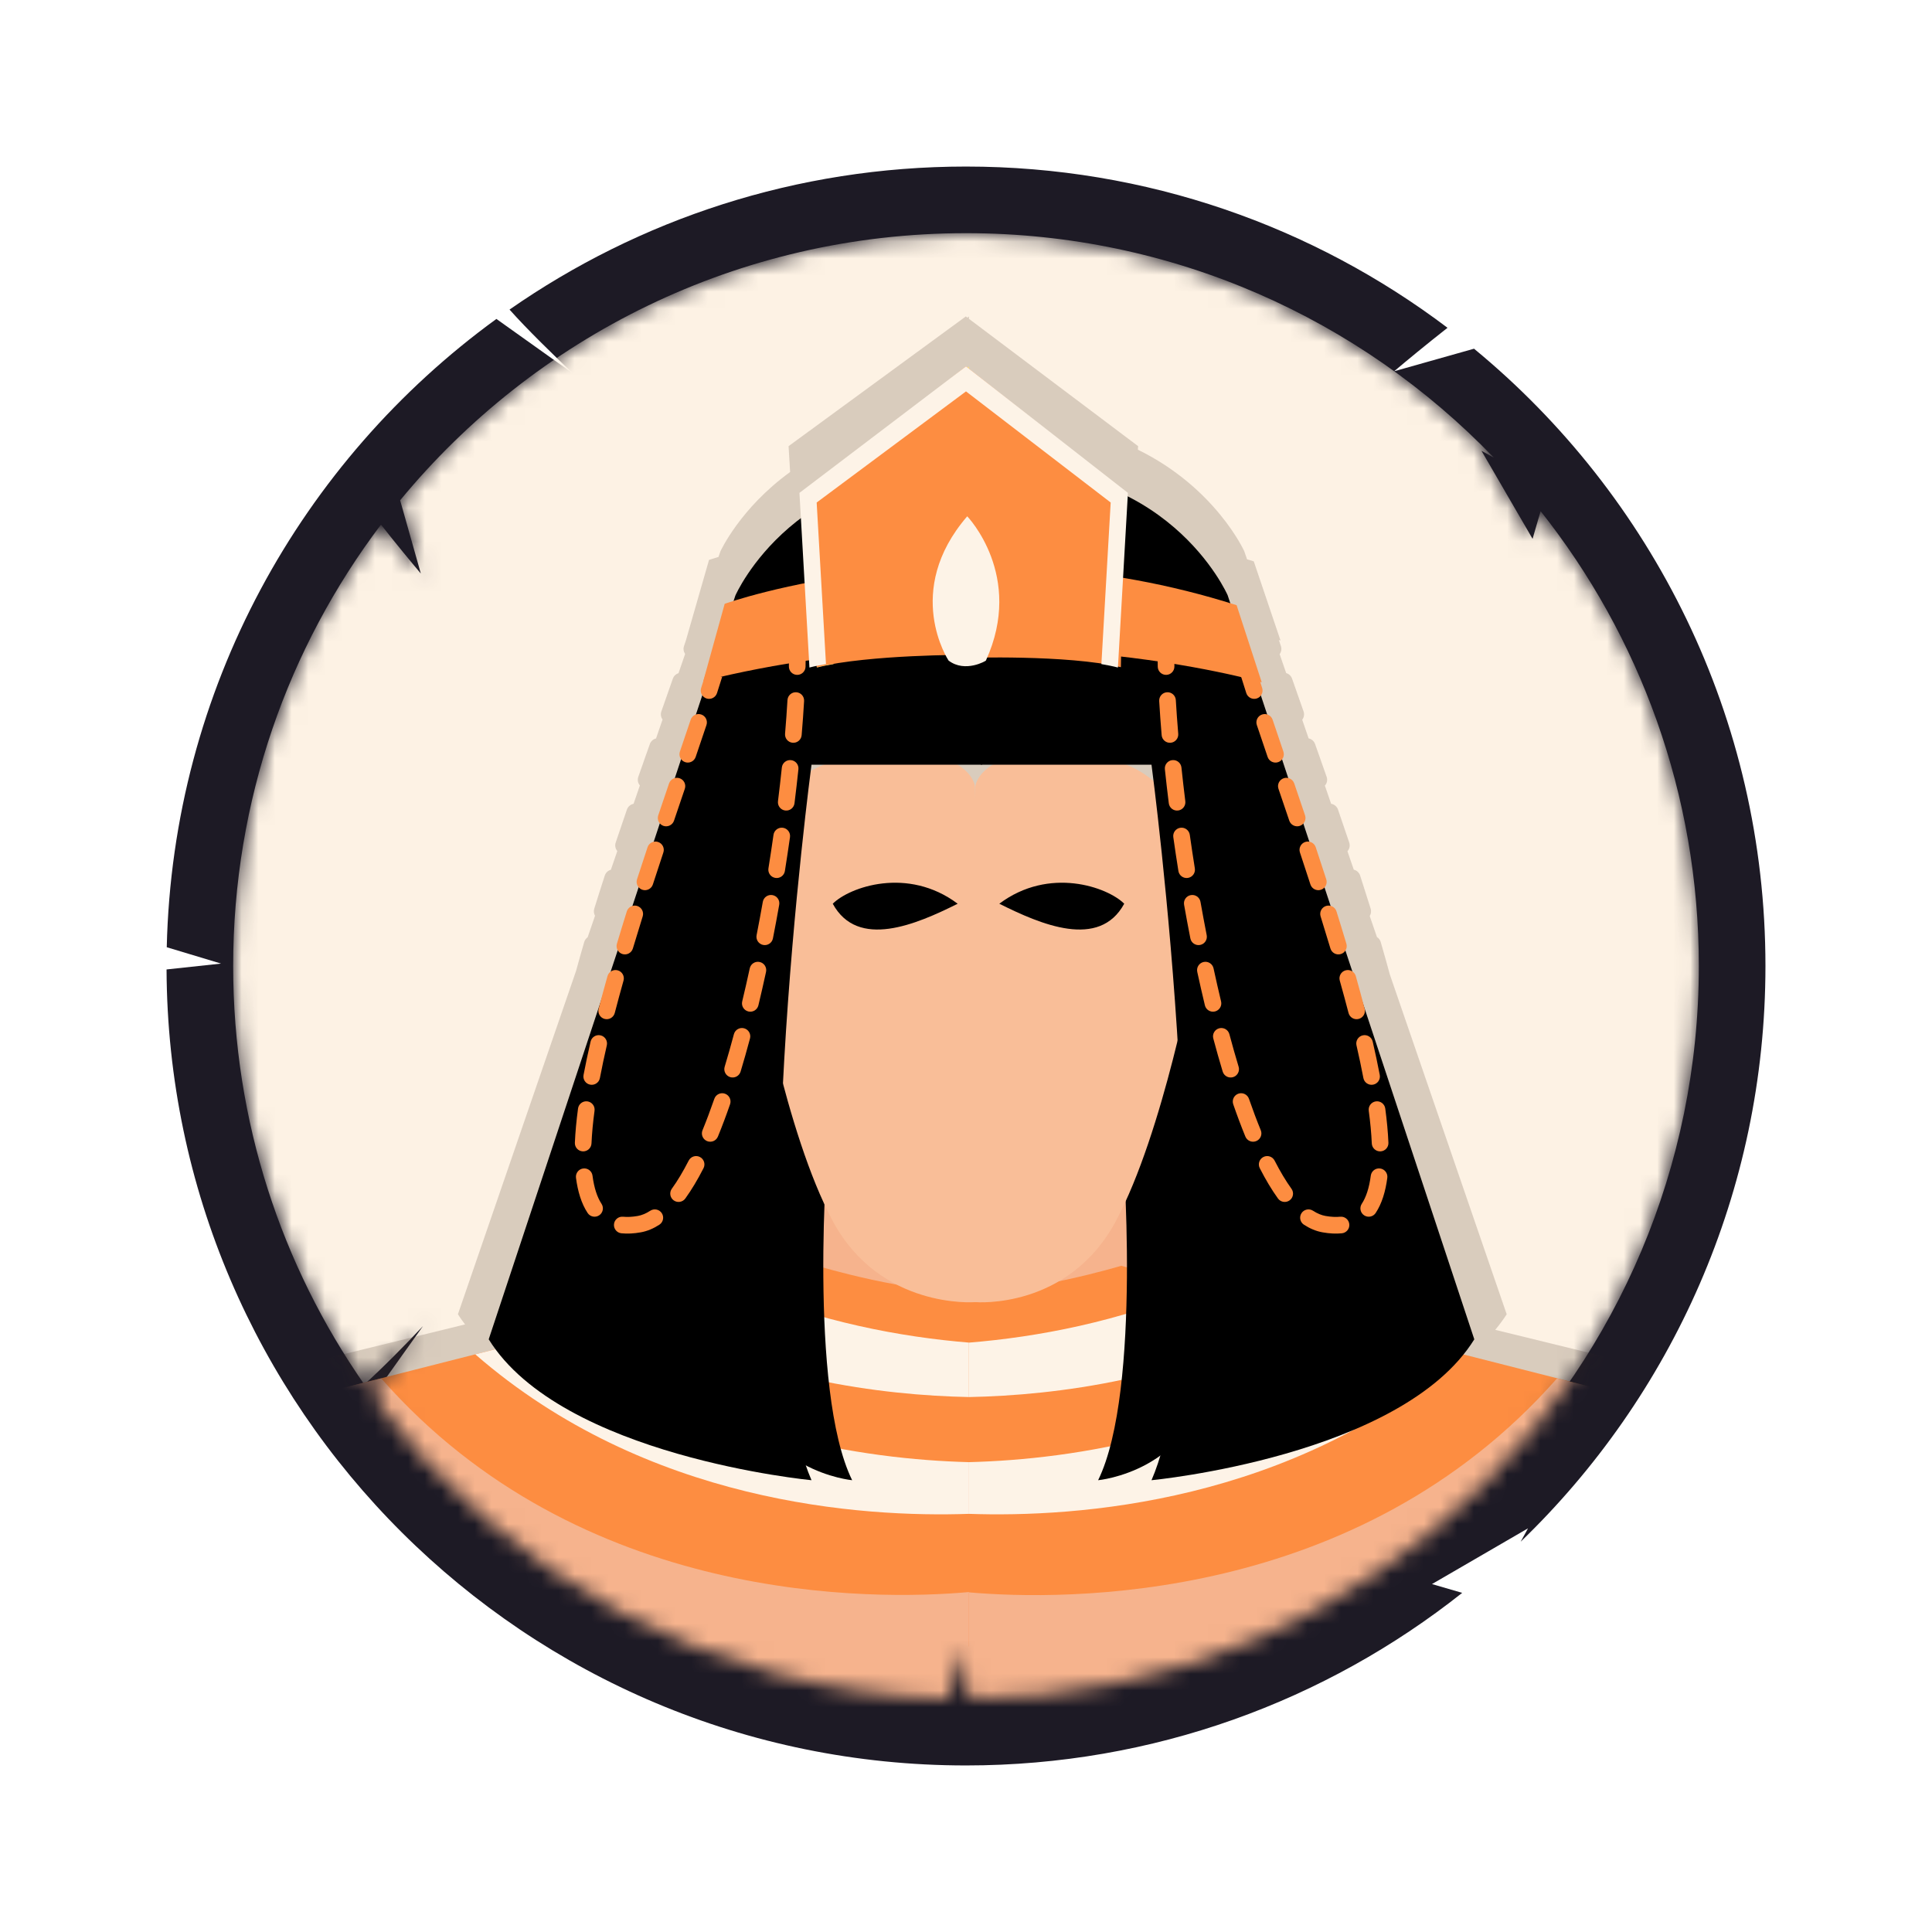 <svg width="116" height="116" viewBox="0 0 116 116" fill="none" xmlns="http://www.w3.org/2000/svg">
<g filter="url(#filter0_d_122_193)">
<path fill-rule="evenodd" clip-rule="evenodd" d="M10 58.207C10.111 84.621 31.559 106 57.999 106C69.255 106 79.606 102.126 87.792 95.638L85.978 95.11L91.744 91.763L91.303 92.567C100.363 83.835 106 71.576 106 58C106 43.075 99.188 29.741 88.503 20.937L83.707 22.291C84.466 21.648 85.643 20.678 86.911 19.681C78.87 13.604 68.856 10 57.999 10C47.811 10 38.364 13.174 30.593 18.588C31.621 19.746 33.313 21.398 34.408 22.429L29.805 19.149C18.086 27.668 10.37 41.361 10.012 56.873L13.272 57.855L10 58.207Z" fill="#1D1A25"/>
</g>
<mask id="mask0_122_193" style="mask-type:alpha" maskUnits="userSpaceOnUse" x="14" y="14" width="88" height="88">
<path fill-rule="evenodd" clip-rule="evenodd" d="M58.19 102C82.403 101.897 102 82.237 102 58C102 47.682 98.448 38.194 92.501 30.69L92.018 32.352L88.95 27.067L89.685 27.471C81.682 19.166 70.444 14 58 14C44.319 14 32.095 20.244 24.025 30.039L25.267 34.435C24.677 33.738 23.788 32.66 22.874 31.498C17.304 38.869 14 48.049 14 58C14 67.339 16.91 75.999 21.872 83.122C22.933 82.18 24.448 80.629 25.393 79.625L22.386 83.844C30.195 94.587 42.747 101.66 56.966 101.988L57.867 99L58.19 102Z" fill="#FDF3E7"/>
</mask>
<g mask="url(#mask0_122_193)">
<path fill-rule="evenodd" clip-rule="evenodd" d="M58.19 102C82.403 101.897 102 82.237 102 58C102 47.682 98.448 38.194 92.501 30.69L92.018 32.352L88.95 27.067L89.685 27.471C81.682 19.166 70.444 14 58 14C44.319 14 32.095 20.244 24.025 30.039L25.267 34.435C24.677 33.738 23.788 32.66 22.874 31.498C17.304 38.869 14 48.049 14 58C14 67.339 16.91 75.999 21.872 83.122C22.933 82.18 24.448 80.629 25.393 79.625L22.386 83.844C30.195 94.587 42.747 101.66 56.966 101.988L57.867 99L58.19 102Z" fill="#FDF2E4"/>
<path fill-rule="evenodd" clip-rule="evenodd" d="M68.333 26.787L58.177 19.142V19.002L58.084 19.072L57.988 19L57.988 19L57.988 19V19L57.985 19.002L47.347 26.788L47.44 28.341C44.421 30.527 43.253 33.11 43.253 33.11L43.14 33.438C42.767 33.551 42.571 33.619 42.571 33.619L41.206 38.371L41.209 38.37C41.163 38.508 41.116 38.649 41.069 38.792C41.013 38.957 41.044 39.131 41.136 39.264L40.739 40.417C40.585 40.467 40.456 40.585 40.398 40.749C40.18 41.377 39.949 42.033 39.71 42.712C39.649 42.883 39.682 43.065 39.781 43.202L39.39 44.337C39.222 44.379 39.077 44.502 39.016 44.677C38.789 45.319 38.557 45.975 38.324 46.642C38.26 46.826 38.302 47.021 38.419 47.16L38.04 48.262C37.86 48.298 37.704 48.426 37.64 48.611C37.415 49.265 37.19 49.924 36.967 50.588C36.906 50.77 36.949 50.961 37.064 51.099L36.678 52.221C36.511 52.267 36.37 52.393 36.312 52.569C36.097 53.234 35.885 53.899 35.68 54.561C35.634 54.708 35.656 54.86 35.727 54.984L35.283 56.275C35.187 56.342 35.112 56.441 35.077 56.562C34.907 57.146 34.743 57.725 34.587 58.297L27.494 78.911C27.628 79.118 27.771 79.322 27.923 79.52L26.715 79.816L26.635 79.835L26.635 79.836C21.216 81.166 16.915 82.213 16.518 82.309L16.518 82.309L16.488 82.317L16.488 82.317L16.488 82.317C17.851 84.097 19.305 85.683 20.824 87.094C19.621 91.767 18.559 98.979 18.559 98.979H58.153V99H58.417H58.55H74.199L74.315 98.979H98.411C98.428 98.979 97.289 91.293 96.034 86.651C97.377 85.358 98.667 83.926 99.884 82.338L99.87 82.334L99.884 82.317C99.884 82.317 95.446 81.237 89.775 79.845C90.025 79.545 90.256 79.234 90.464 78.911L83.448 58.511C83.275 57.869 83.091 57.218 82.9 56.562C82.862 56.432 82.779 56.328 82.674 56.262L82.24 54.999C82.319 54.873 82.344 54.714 82.297 54.561C82.091 53.899 81.88 53.234 81.664 52.569C81.605 52.387 81.457 52.258 81.283 52.217L80.903 51.111C81.025 50.973 81.072 50.775 81.009 50.588C80.787 49.924 80.562 49.265 80.337 48.611C80.271 48.42 80.108 48.291 79.922 48.26L79.548 47.172C79.672 47.032 79.719 46.831 79.653 46.642C79.419 45.975 79.188 45.319 78.961 44.677C78.897 44.496 78.746 44.372 78.572 44.334L78.187 43.214C78.293 43.076 78.329 42.889 78.267 42.712C78.027 42.033 77.797 41.377 77.578 40.749C77.519 40.58 77.383 40.459 77.224 40.413L76.832 39.276C76.931 39.141 76.965 38.962 76.908 38.792C76.867 38.669 76.827 38.548 76.787 38.429C76.852 38.446 76.884 38.456 76.884 38.456L75.278 33.704C75.143 33.662 75.008 33.621 74.874 33.581L74.704 33.089C74.704 33.089 72.984 29.284 68.32 27.001L68.333 26.787ZM57.988 20.586V25.357L57.988 25.357V20.586L57.988 20.586Z" fill="#4D3423" fill-opacity="0.2"/>
<path d="M92.657 84.924C91.127 82.69 85.418 81.614 85.418 81.614L67.898 81.883V68.211L58.466 73.899L49.034 68.211V81.883L31.515 81.614C31.515 81.614 25.785 82.69 24.276 84.924C22.765 87.158 20.945 99.982 20.945 99.982H58.404H58.528H95.987C96.008 99.982 94.167 87.137 92.657 84.924Z" fill="#F6B38D"/>
<path opacity="0.5" d="M33.521 81.634C30.791 82.337 28.102 83.02 25.806 83.599C25.165 83.972 24.627 84.406 24.296 84.902C23.8 85.626 23.262 87.508 22.786 89.68C29.095 95.885 36.624 98.74 43.119 99.96H58.197V79.09C54.764 79.297 49.055 77.58 49.055 77.58V81.862L33.521 81.634Z" fill="#F6B38D"/>
<path opacity="0.5" d="M92.656 84.923C92.388 84.53 91.995 84.178 91.54 83.868C89.057 83.227 85.996 82.461 82.873 81.655L67.897 81.882V77.766C67.691 77.704 67.484 77.663 67.298 77.601C67.298 77.601 61.589 79.317 58.155 79.111V100.002H58.404H58.528H73.234C79.894 98.74 87.651 95.782 94.042 89.225C93.608 87.239 93.112 85.585 92.656 84.923Z" fill="#F6B38D"/>
<path d="M19 83.736C19 83.736 42.104 77.903 49.054 76C49.054 76 54.763 77.717 58.196 77.51V98.856C58.196 98.856 33.251 103.055 19 83.736Z" fill="#FD8D41"/>
<path d="M28.536 81.316C38.836 90.272 51.743 91.12 58.197 90.893V87.79C51.805 87.625 42.208 86.156 33.852 79.971C32.031 80.427 30.211 80.902 28.536 81.316Z" fill="#FDF3E7"/>
<path d="M38.009 78.896C45.311 82.805 52.922 83.778 58.197 83.881V80.613C54.122 80.282 49.199 79.372 44.256 77.283C42.374 77.779 40.243 78.317 38.009 78.896Z" fill="#FDF3E7"/>
<path d="M22.889 82.763C20.51 83.363 19 83.736 19 83.736C33.251 103.034 58.196 111.856 58.196 111.856V95.588C52.467 96.105 34.844 96.353 22.889 82.763Z" fill="#F6B38D"/>
<path d="M97.372 83.736C97.372 83.736 74.268 77.903 67.318 76C67.318 76 61.609 77.717 58.176 77.51V98.856C58.155 98.856 83.121 103.055 97.372 83.736Z" fill="#FD8D41"/>
<path d="M87.837 81.316C77.536 90.272 64.629 91.12 58.155 90.893V87.79C64.547 87.625 74.144 86.156 82.501 79.971C84.341 80.427 86.141 80.902 87.837 81.316Z" fill="#FDF3E7"/>
<path d="M78.364 78.896C71.062 82.805 63.45 83.778 58.176 83.881V80.613C62.251 80.282 67.173 79.372 72.117 77.283C73.978 77.779 76.13 78.317 78.364 78.896Z" fill="#FDF3E7"/>
<path d="M93.484 82.763C95.862 83.363 97.372 83.756 97.372 83.756C83.121 103.055 58.176 108.876 58.176 108.876V95.608C63.885 96.105 81.507 96.353 93.484 82.763Z" fill="#F6B38D"/>
<path opacity="0.5" d="M58.57 76.361C58.57 76.361 64.961 75.989 67.815 70.652C67.836 70.611 67.857 70.549 67.898 70.507V68.17L58.466 73.858L49.034 68.17V70.259C49.096 70.383 49.158 70.528 49.241 70.652C52.095 75.968 58.487 76.361 58.487 76.361H58.57Z" fill="#F6B38D"/>
<path d="M49.737 68.438C49.675 68.665 48.517 83.475 51.164 88.874C51.164 88.874 45.538 88.357 44.545 82.648C43.552 76.939 46.82 61.054 46.82 61.054L50.089 66.039L49.737 68.438Z" fill="black"/>
<path d="M67.36 68.439C67.422 68.666 68.58 83.476 65.933 88.874C65.933 88.874 71.559 88.357 72.552 82.649C73.544 76.94 71 56.5 71 56.5L66.987 66.039L67.36 68.439Z" fill="black"/>
<g filter="url(#filter1_d_122_193)">
<path d="M66.347 41.238C58.983 39.914 58.57 42.852 58.57 42.852C58.549 42.872 58.549 43.162 58.549 43.638C58.549 43.162 58.529 42.872 58.529 42.852C58.529 42.852 58.115 39.914 50.751 41.238C43.388 42.562 45.415 53.587 45.415 53.587C45.415 53.587 47.146 63.684 50 69C52.854 74.316 58.529 73.871 58.529 73.871H58.59C58.59 73.871 64.146 74.337 67 69C69.854 63.684 71.704 53.587 71.704 53.587C71.704 53.587 73.711 42.583 66.347 41.238Z" fill="#F9BE98"/>
</g>
<path d="M57.5 54.261C55 55.511 51.5 57.011 50 54.261C51 53.261 54.5 52.011 57.5 54.261Z" fill="black"/>
<path d="M60 54.261C62.5 55.511 66 57.011 67.5 54.261C66.5 53.261 63 52.011 60 54.261Z" fill="black"/>
<path d="M58.942 45.913H48.724C48.724 45.913 44.359 78.801 48.724 88.874C48.724 88.874 33.707 87.447 29.343 80.414L44.153 35.757C44.153 35.757 47.793 27.401 58.962 28.249V45.913H58.942Z" fill="black"/>
<path d="M58.92 45.913H69.138C69.138 45.913 73.502 78.801 69.138 88.874C69.138 88.874 84.155 87.447 88.519 80.415L73.709 35.737C73.709 35.737 70.069 27.38 58.899 28.228V45.913H58.92Z" fill="black"/>
<path d="M79.5 73.5L79.413 73.992L79.5 73.5ZM69.513 40.033C69.519 40.309 69.749 40.527 70.025 40.52C70.301 40.514 70.519 40.285 70.513 40.009L69.513 40.033ZM70.598 42.034C70.582 41.758 70.345 41.548 70.07 41.564C69.794 41.58 69.584 41.816 69.6 42.092L70.598 42.034ZM69.747 44.14C69.77 44.415 70.011 44.62 70.287 44.596C70.562 44.573 70.766 44.331 70.743 44.056L69.747 44.14ZM70.936 46.083C70.907 45.809 70.661 45.61 70.386 45.639C70.111 45.667 69.912 45.914 69.941 46.188L70.936 46.083ZM70.176 48.23C70.21 48.504 70.46 48.698 70.734 48.664C71.008 48.63 71.202 48.38 71.168 48.106L70.176 48.23ZM71.437 50.125C71.398 49.852 71.145 49.661 70.872 49.7C70.598 49.739 70.408 49.992 70.447 50.266L71.437 50.125ZM70.753 52.296C70.796 52.569 71.053 52.755 71.325 52.711C71.598 52.668 71.784 52.411 71.74 52.139L70.753 52.296ZM72.079 54.148C72.03 53.876 71.771 53.694 71.499 53.743C71.227 53.791 71.046 54.05 71.094 54.322L72.079 54.148ZM71.471 56.342C71.524 56.613 71.787 56.789 72.057 56.736C72.328 56.683 72.505 56.42 72.452 56.149L71.471 56.342ZM72.863 58.141C72.804 57.872 72.538 57.7 72.268 57.759C71.998 57.817 71.827 58.083 71.885 58.353L72.863 58.141ZM72.343 60.36C72.407 60.629 72.677 60.794 72.946 60.73C73.214 60.665 73.38 60.395 73.315 60.127L72.343 60.36ZM73.814 62.094C73.743 61.827 73.468 61.669 73.202 61.74C72.935 61.812 72.776 62.086 72.848 62.352L73.814 62.094ZM73.412 64.339C73.492 64.603 73.77 64.753 74.035 64.673C74.299 64.593 74.449 64.314 74.369 64.05L73.412 64.339ZM74.99 65.975C74.9 65.714 74.615 65.575 74.354 65.666C74.093 65.756 73.955 66.041 74.045 66.302L74.99 65.975ZM74.773 68.24C74.878 68.496 75.17 68.618 75.425 68.513C75.681 68.409 75.803 68.117 75.699 67.861L74.773 68.24ZM76.529 69.684C76.403 69.439 76.102 69.341 75.856 69.467C75.61 69.593 75.513 69.894 75.639 70.14L76.529 69.684ZM76.731 71.959C76.892 72.183 77.205 72.233 77.429 72.072C77.653 71.91 77.703 71.598 77.541 71.374L76.731 71.959ZM78.835 72.694C78.603 72.544 78.294 72.61 78.143 72.841C77.993 73.073 78.059 73.383 78.29 73.533L78.835 72.694ZM80.567 74.049C80.841 74.022 81.042 73.776 81.014 73.502C80.987 73.227 80.742 73.026 80.467 73.054L80.567 74.049ZM81.763 72.278C81.611 72.509 81.675 72.819 81.906 72.971C82.137 73.123 82.447 73.059 82.598 72.828L81.763 72.278ZM83.296 70.718C83.331 70.444 83.138 70.193 82.864 70.157C82.591 70.121 82.34 70.314 82.304 70.588L83.296 70.718ZM82.364 68.653C82.376 68.928 82.61 69.142 82.886 69.13C83.162 69.118 83.376 68.885 83.363 68.609L82.364 68.653ZM83.173 66.557C83.136 66.284 82.885 66.091 82.611 66.128C82.338 66.165 82.145 66.416 82.182 66.69L83.173 66.557ZM81.86 64.727C81.911 64.998 82.173 65.176 82.445 65.124C82.716 65.073 82.894 64.811 82.842 64.54L81.86 64.727ZM82.419 62.539C82.357 62.27 82.089 62.102 81.82 62.164C81.551 62.226 81.383 62.495 81.445 62.764L82.419 62.539ZM80.968 60.82C81.037 61.087 81.31 61.248 81.577 61.178C81.844 61.109 82.005 60.836 81.936 60.569L80.968 60.82ZM81.404 58.607C81.329 58.341 81.053 58.186 80.787 58.261C80.522 58.336 80.367 58.612 80.442 58.878L81.404 58.607ZM79.88 56.947C79.96 57.212 80.238 57.362 80.503 57.283C80.767 57.204 80.918 56.925 80.838 56.661L79.88 56.947ZM80.245 54.723C80.162 54.46 79.882 54.313 79.618 54.395C79.355 54.478 79.208 54.758 79.291 55.022L80.245 54.723ZM78.679 53.102C78.764 53.365 79.046 53.509 79.309 53.424C79.572 53.339 79.716 53.057 79.63 52.794L78.679 53.102ZM78.999 50.87C78.912 50.608 78.629 50.466 78.367 50.553C78.105 50.64 77.963 50.923 78.05 51.185L78.999 50.87ZM77.41 49.273C77.498 49.534 77.782 49.675 78.043 49.587C78.305 49.498 78.446 49.215 78.357 48.953L77.41 49.273ZM77.708 47.039C77.619 46.778 77.335 46.638 77.074 46.727C76.812 46.816 76.672 47.1 76.761 47.361L77.708 47.039ZM76.11 45.448C76.199 45.709 76.483 45.849 76.744 45.76C77.005 45.671 77.145 45.387 77.056 45.126L76.11 45.448ZM76.41 43.214C76.322 42.952 76.039 42.811 75.777 42.899C75.515 42.986 75.374 43.27 75.462 43.532L76.41 43.214ZM74.829 41.614C74.914 41.877 75.196 42.022 75.459 41.937C75.722 41.852 75.866 41.57 75.781 41.307L74.829 41.614ZM69.5 39C69.5 39.331 69.504 39.675 69.513 40.033L70.513 40.009C70.504 39.659 70.5 39.322 70.5 39H69.5ZM69.6 42.092C69.638 42.748 69.687 43.432 69.747 44.14L70.743 44.056C70.684 43.356 70.636 42.68 70.598 42.034L69.6 42.092ZM69.941 46.188C70.011 46.855 70.09 47.537 70.176 48.23L71.168 48.106C71.083 47.42 71.005 46.744 70.936 46.083L69.941 46.188ZM70.447 50.266C70.542 50.937 70.644 51.615 70.753 52.296L71.74 52.139C71.633 51.464 71.531 50.791 71.437 50.125L70.447 50.266ZM71.094 54.322C71.213 54.997 71.339 55.671 71.471 56.342L72.452 56.149C72.322 55.485 72.197 54.816 72.079 54.148L71.094 54.322ZM71.885 58.353C72.032 59.03 72.185 59.7 72.343 60.36L73.315 60.127C73.159 59.475 73.008 58.812 72.863 58.141L71.885 58.353ZM72.848 62.352C73.029 63.032 73.218 63.695 73.412 64.339L74.369 64.05C74.178 63.417 73.993 62.764 73.814 62.094L72.848 62.352ZM74.045 66.302C74.28 66.981 74.523 67.629 74.773 68.24L75.699 67.861C75.456 67.269 75.22 66.638 74.99 65.975L74.045 66.302ZM75.639 70.14C75.987 70.822 76.352 71.434 76.731 71.959L77.541 71.374C77.199 70.899 76.861 70.333 76.529 69.684L75.639 70.14ZM78.29 73.533C78.643 73.762 79.018 73.923 79.413 73.992L79.587 73.008C79.347 72.965 79.096 72.864 78.835 72.694L78.29 73.533ZM79.413 73.992C79.823 74.065 80.208 74.085 80.567 74.049L80.467 73.054C80.216 73.079 79.924 73.067 79.587 73.008L79.413 73.992ZM82.598 72.828C82.973 72.259 83.189 71.534 83.296 70.718L82.304 70.588C82.208 71.32 82.024 71.881 81.763 72.278L82.598 72.828ZM83.363 68.609C83.335 67.965 83.27 67.279 83.173 66.557L82.182 66.69C82.275 67.388 82.338 68.045 82.364 68.653L83.363 68.609ZM82.842 64.54C82.719 63.892 82.577 63.224 82.419 62.539L81.445 62.764C81.6 63.437 81.739 64.093 81.86 64.727L82.842 64.54ZM81.936 60.569C81.768 59.923 81.59 59.268 81.404 58.607L80.442 58.878C80.626 59.533 80.802 60.182 80.968 60.82L81.936 60.569ZM80.838 56.661C80.646 56.017 80.447 55.37 80.245 54.723L79.291 55.022C79.492 55.665 79.689 56.308 79.88 56.947L80.838 56.661ZM79.63 52.794C79.421 52.149 79.21 51.506 78.999 50.87L78.05 51.185C78.261 51.819 78.471 52.459 78.679 53.102L79.63 52.794ZM78.357 48.953C78.138 48.303 77.921 47.664 77.708 47.039L76.761 47.361C76.974 47.986 77.191 48.624 77.41 49.273L78.357 48.953ZM77.056 45.126C76.832 44.464 76.615 43.826 76.41 43.214L75.462 43.532C75.668 44.146 75.885 44.786 76.11 45.448L77.056 45.126ZM75.781 41.307C75.674 40.976 75.573 40.657 75.477 40.351L74.523 40.649C74.619 40.958 74.722 41.281 74.829 41.614L75.781 41.307Z" fill="#FD8D41"/>
<path d="M38.379 73.5L38.466 73.992L38.379 73.5ZM48.366 40.033C48.359 40.309 48.13 40.527 47.854 40.52C47.578 40.514 47.36 40.285 47.366 40.009L48.366 40.033ZM47.281 42.034C47.297 41.758 47.534 41.548 47.809 41.564C48.085 41.58 48.295 41.816 48.279 42.092L47.281 42.034ZM48.132 44.14C48.109 44.415 47.867 44.62 47.592 44.596C47.317 44.573 47.113 44.331 47.136 44.056L48.132 44.14ZM46.943 46.083C46.972 45.809 47.218 45.61 47.493 45.639C47.768 45.667 47.967 45.914 47.938 46.188L46.943 46.083ZM47.703 48.23C47.669 48.504 47.419 48.698 47.145 48.664C46.871 48.63 46.677 48.38 46.711 48.106L47.703 48.23ZM46.442 50.125C46.481 49.852 46.734 49.661 47.007 49.7C47.281 49.739 47.471 49.992 47.432 50.266L46.442 50.125ZM47.126 52.296C47.083 52.569 46.826 52.755 46.553 52.711C46.281 52.668 46.095 52.411 46.138 52.139L47.126 52.296ZM45.8 54.148C45.849 53.876 46.108 53.694 46.38 53.743C46.652 53.791 46.833 54.05 46.785 54.322L45.8 54.148ZM46.408 56.342C46.355 56.613 46.093 56.789 45.822 56.736C45.55 56.683 45.374 56.42 45.427 56.149L46.408 56.342ZM45.016 58.141C45.075 57.872 45.341 57.7 45.611 57.759C45.881 57.817 46.052 58.083 45.994 58.353L45.016 58.141ZM45.536 60.36C45.471 60.629 45.202 60.794 44.933 60.73C44.664 60.665 44.499 60.395 44.563 60.127L45.536 60.36ZM44.065 62.094C44.136 61.827 44.411 61.669 44.677 61.74C44.944 61.812 45.102 62.086 45.031 62.352L44.065 62.094ZM44.467 64.339C44.387 64.603 44.108 64.753 43.844 64.673C43.58 64.593 43.43 64.314 43.51 64.05L44.467 64.339ZM42.889 65.975C42.979 65.714 43.264 65.575 43.525 65.666C43.786 65.756 43.924 66.041 43.834 66.302L42.889 65.975ZM43.105 68.24C43.001 68.496 42.709 68.618 42.453 68.513C42.198 68.409 42.075 68.117 42.18 67.861L43.105 68.24ZM41.35 69.684C41.476 69.439 41.777 69.341 42.023 69.467C42.269 69.593 42.366 69.894 42.24 70.14L41.35 69.684ZM41.148 71.959C40.986 72.183 40.674 72.233 40.45 72.072C40.226 71.91 40.176 71.598 40.337 71.374L41.148 71.959ZM39.044 72.694C39.276 72.544 39.585 72.61 39.736 72.841C39.886 73.073 39.82 73.383 39.589 73.533L39.044 72.694ZM37.312 74.049C37.038 74.022 36.837 73.776 36.865 73.502C36.892 73.227 37.137 73.026 37.412 73.054L37.312 74.049ZM36.116 72.278C36.268 72.509 36.204 72.819 35.973 72.971C35.742 73.123 35.432 73.059 35.281 72.828L36.116 72.278ZM34.583 70.718C34.548 70.444 34.741 70.193 35.014 70.157C35.288 70.121 35.539 70.314 35.575 70.588L34.583 70.718ZM35.514 68.653C35.502 68.928 35.269 69.142 34.993 69.13C34.717 69.118 34.503 68.885 34.516 68.609L35.514 68.653ZM34.706 66.557C34.742 66.284 34.994 66.091 35.268 66.128C35.541 66.165 35.734 66.416 35.697 66.69L34.706 66.557ZM36.019 64.727C35.968 64.998 35.706 65.176 35.434 65.124C35.163 65.073 34.985 64.811 35.037 64.54L36.019 64.727ZM35.46 62.539C35.522 62.27 35.79 62.102 36.059 62.164C36.328 62.226 36.496 62.495 36.434 62.764L35.46 62.539ZM36.911 60.82C36.842 61.087 36.569 61.248 36.302 61.178C36.035 61.109 35.874 60.836 35.943 60.569L36.911 60.82ZM36.475 58.607C36.55 58.341 36.826 58.186 37.092 58.261C37.357 58.336 37.512 58.612 37.437 58.878L36.475 58.607ZM37.999 56.947C37.919 57.212 37.641 57.362 37.376 57.283C37.112 57.204 36.961 56.925 37.041 56.661L37.999 56.947ZM37.634 54.723C37.716 54.46 37.997 54.313 38.26 54.395C38.524 54.478 38.671 54.758 38.588 55.022L37.634 54.723ZM39.2 53.102C39.115 53.365 38.833 53.509 38.57 53.424C38.307 53.339 38.163 53.057 38.248 52.794L39.2 53.102ZM38.88 50.87C38.967 50.608 39.249 50.466 39.511 50.553C39.774 50.64 39.916 50.923 39.829 51.185L38.88 50.87ZM40.469 49.273C40.381 49.534 40.097 49.675 39.835 49.587C39.574 49.498 39.433 49.215 39.522 48.953L40.469 49.273ZM40.171 47.039C40.26 46.778 40.544 46.638 40.805 46.727C41.067 46.816 41.206 47.1 41.117 47.361L40.171 47.039ZM41.769 45.448C41.68 45.709 41.396 45.849 41.135 45.76C40.873 45.671 40.733 45.387 40.822 45.126L41.769 45.448ZM41.469 43.214C41.557 42.952 41.84 42.811 42.102 42.899C42.364 42.986 42.505 43.27 42.417 43.532L41.469 43.214ZM43.05 41.614C42.965 41.877 42.683 42.022 42.42 41.937C42.157 41.852 42.013 41.57 42.098 41.307L43.05 41.614ZM48.379 39C48.379 39.331 48.375 39.675 48.366 40.033L47.366 40.009C47.375 39.659 47.379 39.322 47.379 39H48.379ZM48.279 42.092C48.241 42.748 48.192 43.432 48.132 44.14L47.136 44.056C47.195 43.356 47.243 42.68 47.281 42.034L48.279 42.092ZM47.938 46.188C47.867 46.855 47.789 47.537 47.703 48.23L46.711 48.106C46.796 47.42 46.874 46.744 46.943 46.083L47.938 46.188ZM47.432 50.266C47.337 50.937 47.234 51.615 47.126 52.296L46.138 52.139C46.246 51.464 46.347 50.791 46.442 50.125L47.432 50.266ZM46.785 54.322C46.666 54.997 46.54 55.671 46.408 56.342L45.427 56.149C45.557 55.485 45.682 54.816 45.8 54.148L46.785 54.322ZM45.994 58.353C45.847 59.03 45.694 59.7 45.536 60.36L44.563 60.127C44.72 59.475 44.871 58.812 45.016 58.141L45.994 58.353ZM45.031 62.352C44.849 63.032 44.661 63.695 44.467 64.339L43.51 64.05C43.701 63.417 43.886 62.764 44.065 62.094L45.031 62.352ZM43.834 66.302C43.599 66.981 43.356 67.629 43.105 68.24L42.18 67.861C42.422 67.269 42.659 66.638 42.889 65.975L43.834 66.302ZM42.24 70.14C41.891 70.822 41.527 71.434 41.148 71.959L40.337 71.374C40.68 70.899 41.018 70.333 41.35 69.684L42.24 70.14ZM39.589 73.533C39.236 73.762 38.861 73.923 38.466 73.992L38.292 73.008C38.532 72.965 38.783 72.864 39.044 72.694L39.589 73.533ZM38.466 73.992C38.056 74.065 37.671 74.085 37.312 74.049L37.412 73.054C37.663 73.079 37.955 73.067 38.292 73.008L38.466 73.992ZM35.281 72.828C34.906 72.259 34.69 71.534 34.583 70.718L35.575 70.588C35.67 71.32 35.855 71.881 36.116 72.278L35.281 72.828ZM34.516 68.609C34.544 67.965 34.609 67.279 34.706 66.557L35.697 66.69C35.603 67.388 35.541 68.045 35.514 68.653L34.516 68.609ZM35.037 64.54C35.16 63.892 35.302 63.224 35.46 62.539L36.434 62.764C36.279 63.437 36.14 64.093 36.019 64.727L35.037 64.54ZM35.943 60.569C36.111 59.923 36.288 59.268 36.475 58.607L37.437 58.878C37.253 59.533 37.077 60.182 36.911 60.82L35.943 60.569ZM37.041 56.661C37.233 56.017 37.432 55.37 37.634 54.723L38.588 55.022C38.387 55.665 38.19 56.308 37.999 56.947L37.041 56.661ZM38.248 52.794C38.457 52.149 38.668 51.506 38.88 50.87L39.829 51.185C39.618 51.819 39.408 52.459 39.2 53.102L38.248 52.794ZM39.522 48.953C39.741 48.303 39.958 47.664 40.171 47.039L41.117 47.361C40.905 47.986 40.688 48.624 40.469 49.273L39.522 48.953ZM40.822 45.126C41.047 44.464 41.264 43.826 41.469 43.214L42.417 43.532C42.211 44.146 41.994 44.786 41.769 45.448L40.822 45.126ZM42.098 41.307C42.205 40.976 42.306 40.657 42.401 40.351L43.356 40.649C43.26 40.958 43.157 41.281 43.05 41.614L42.098 41.307Z" fill="#FD8D41"/>
<path d="M43.511 36.254C43.511 36.254 57.845 31.104 74.248 36.337L75.757 40.97C75.757 40.97 60.224 36.419 42.228 40.887L43.511 36.254Z" fill="#FD8D41"/>
<path d="M49.489 30.172L58.177 23.409V22.002L48.455 29.593L49.055 40.08C49.365 39.997 49.696 39.935 50.048 39.873L49.489 30.172Z" fill="#FADF7E"/>
<path d="M53.708 30.459L51.738 32.61L53.889 34.58L55.859 32.428L53.708 30.459Z" fill="#2B93B7"/>
<path fill-rule="evenodd" clip-rule="evenodd" d="M58 22V22L48.434 29.572L49.033 40.059C52.281 39.294 58 39.319 58 39.319V39.5C58 39.5 64.051 39.294 67.299 40.059L67.5 29.5L58 22Z" fill="#FD8D41"/>
<path d="M56.953 39.66C56.953 39.66 54.19 35.496 58.074 31C58.074 31 61.518 34.564 59.195 39.66C59.235 39.66 57.954 40.426 56.953 39.66Z" fill="#FDF3E7"/>
<path d="M66.687 30.172L58 23.5V22L67.722 29.593L67.122 40.08C66.811 39.997 66.481 39.935 66.129 39.873L66.687 30.172Z" fill="#FDF3E7"/>
<path d="M49.034 30.172L58 23.5V22L48 29.593L48.6 40.08C48.91 39.997 49.241 39.935 49.593 39.873L49.034 30.172Z" fill="#FDF3E7"/>
</g>
<defs>
<filter id="filter0_d_122_193" x="0" y="0" width="116" height="116" filterUnits="userSpaceOnUse" color-interpolation-filters="sRGB">
<feFlood flood-opacity="0" result="BackgroundImageFix"/>
<feColorMatrix in="SourceAlpha" type="matrix" values="0 0 0 0 0 0 0 0 0 0 0 0 0 0 0 0 0 0 127 0" result="hardAlpha"/>
<feOffset/>
<feGaussianBlur stdDeviation="5"/>
<feComposite in2="hardAlpha" operator="out"/>
<feColorMatrix type="matrix" values="0 0 0 0 0 0 0 0 0 0 0 0 0 0 0 0 0 0 0.5 0"/>
<feBlend mode="normal" in2="BackgroundImageFix" result="effect1_dropShadow_122_193"/>
<feBlend mode="normal" in="SourceGraphic" in2="effect1_dropShadow_122_193" result="shape"/>
</filter>
<filter id="filter1_d_122_193" x="40.847" y="40.895" width="35.418" height="41.609" filterUnits="userSpaceOnUse" color-interpolation-filters="sRGB">
<feFlood flood-opacity="0" result="BackgroundImageFix"/>
<feColorMatrix in="SourceAlpha" type="matrix" values="0 0 0 0 0 0 0 0 0 0 0 0 0 0 0 0 0 0 127 0" result="hardAlpha"/>
<feOffset dy="4.312"/>
<feGaussianBlur stdDeviation="2.156"/>
<feComposite in2="hardAlpha" operator="out"/>
<feColorMatrix type="matrix" values="0 0 0 0 0.546 0 0 0 0 0.227 0 0 0 0 0.045 0 0 0 0.16 0"/>
<feBlend mode="normal" in2="BackgroundImageFix" result="effect1_dropShadow_122_193"/>
<feBlend mode="normal" in="SourceGraphic" in2="effect1_dropShadow_122_193" result="shape"/>
</filter>
</defs>
</svg>
